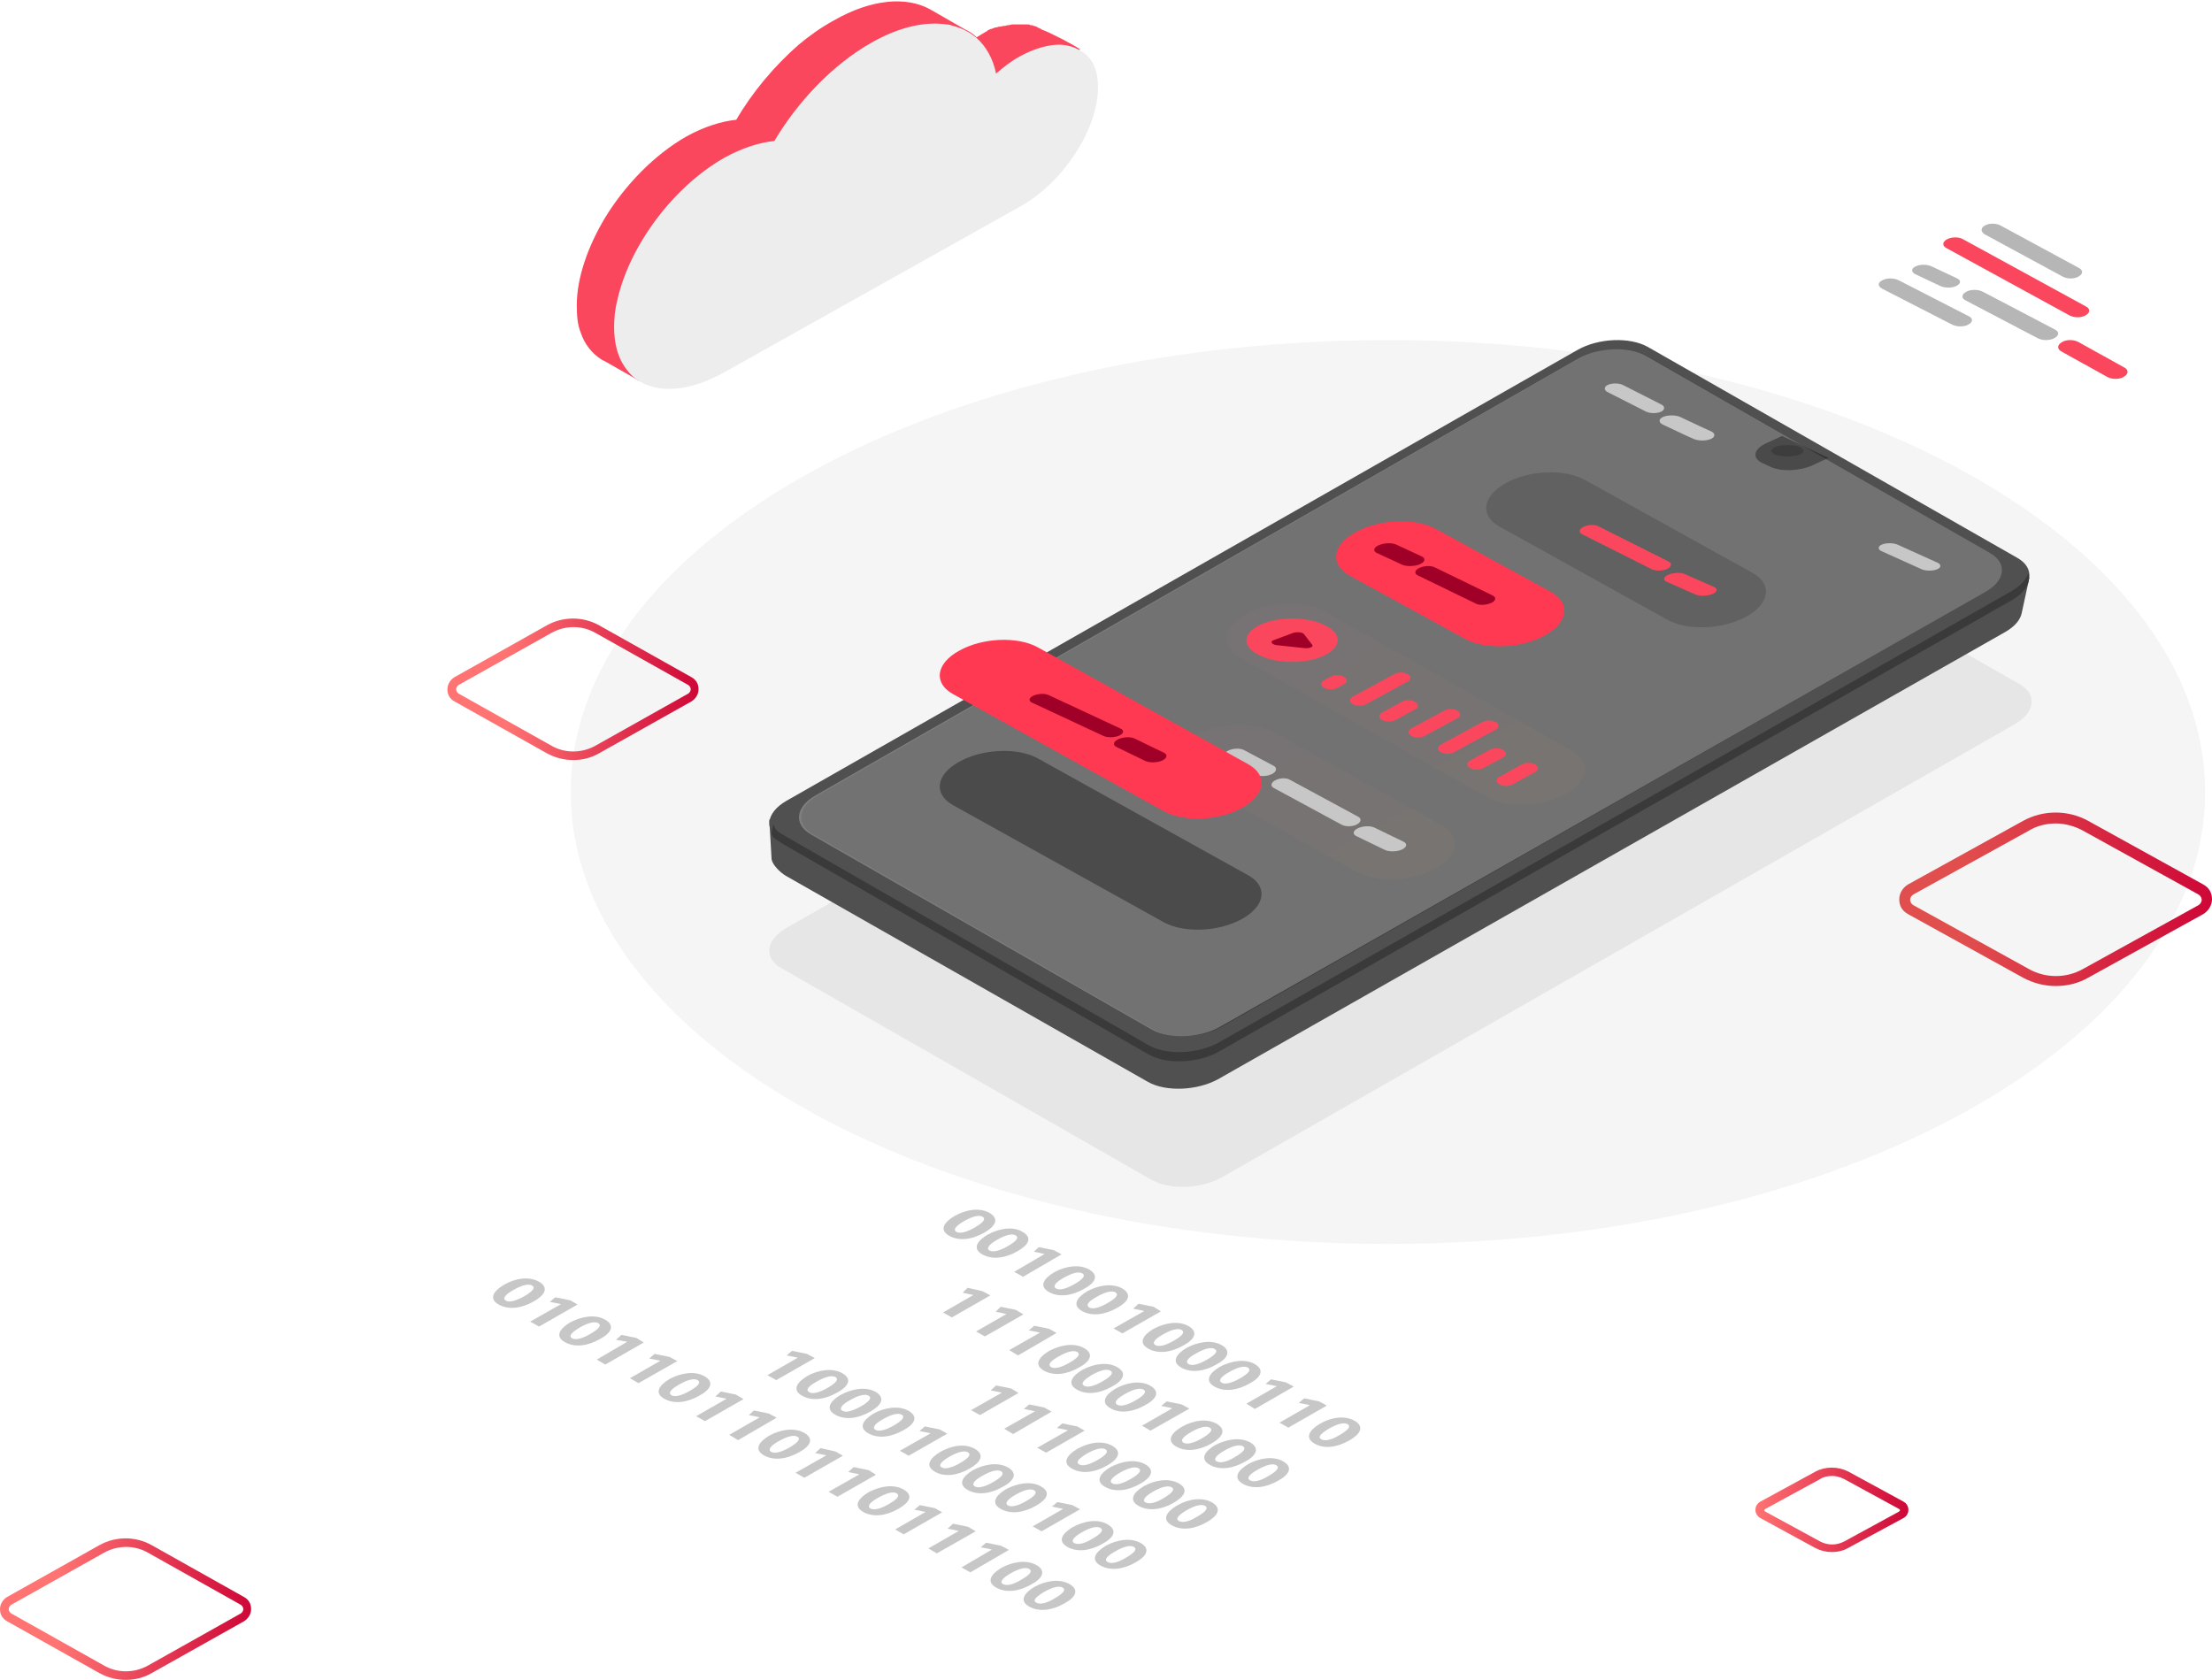 <svg width="969" height="736" viewBox="0 0 969 736" fill="none" xmlns="http://www.w3.org/2000/svg">
<path d="M608 545C805.718 545 966 456.352 966 347C966 237.648 805.718 149 608 149C410.282 149 250 237.648 250 347C250 456.352 410.282 545 608 545Z" fill="#F5F5F5"/>
<path d="M802.5 680C800.034 680 797.568 679.422 795.307 678.266L771.261 665.161C769.822 664.391 769 663.042 769 661.5C769 659.958 769.822 658.609 771.261 657.839L795.307 644.734C799.623 642.422 805.172 642.422 809.693 644.734L833.739 657.839C835.178 658.609 836 659.958 836 661.5C836 663.042 835.178 664.391 833.739 665.161L809.488 678.266C807.433 679.422 804.966 680 802.5 680ZM802.5 646.661C800.65 646.661 798.801 647.047 797.362 648.01L773.316 661.115C773.11 661.307 772.905 661.5 772.905 661.693C772.905 661.885 772.905 662.078 773.316 662.271L797.362 675.375C800.65 677.109 804.555 677.109 807.844 675.375L831.89 662.271C832.095 662.078 832.301 661.885 832.301 661.693C832.301 661.5 832.301 661.307 831.89 661.115L807.844 648.01C805.994 647.047 804.144 646.661 802.5 646.661Z" fill="url(#paint0_linear)"/>
<path d="M251.101 333C247.079 333 243.258 332.025 239.638 330.075L199.016 307.264C197.005 306.094 196 304.34 196 302C196 299.855 197.207 297.906 199.016 296.736L239.638 273.925C246.676 270.025 255.324 270.025 262.362 273.925L302.984 296.736C304.995 297.906 306 299.66 306 302C306 304.145 304.793 306.094 302.984 307.264L262.362 330.075C258.943 332.025 255.123 333 251.101 333ZM241.649 326.761C247.481 330.075 254.72 330.075 260.753 326.761L301.375 303.95C302.38 303.365 302.581 302.39 302.581 302C302.581 301.61 302.38 300.635 301.375 300.05L260.753 277.239C254.921 273.925 247.682 273.925 241.649 277.239L201.027 300.05C200.022 300.635 199.821 301.61 199.821 302C199.821 302.39 200.022 303.365 201.027 303.95L241.649 326.761Z" fill="url(#paint1_linear)"/>
<path d="M55.101 736C51.079 736 47.258 735.025 43.638 733.075L3.016 710.264C1.005 709.094 0 707.34 0 705C0 702.855 1.207 700.906 3.016 699.736L43.638 676.925C50.676 673.025 59.324 673.025 66.362 676.925L106.984 699.736C108.995 700.906 110 702.66 110 705C110 707.145 108.793 709.094 106.984 710.264L66.362 733.075C62.943 735.025 59.123 736 55.101 736ZM45.649 729.761C51.481 733.075 58.72 733.075 64.753 729.761L105.375 706.95C106.38 706.365 106.581 705.39 106.581 705C106.581 704.61 106.38 703.635 105.375 703.05L64.753 680.239C58.921 676.925 51.682 676.925 45.649 680.239L5.027 703.05C4.022 703.635 3.821 704.61 3.821 705C3.821 705.39 4.022 706.365 5.027 706.95L45.649 729.761Z" fill="url(#paint2_linear)"/>
<path d="M900.625 432C895.616 432 890.857 430.805 886.349 428.415L835.757 400.453C833.252 399.019 832 396.868 832 394C832 391.371 833.503 388.981 835.757 387.547L886.349 359.585C895.115 354.805 905.885 354.805 914.651 359.585L965.243 387.547C967.748 388.981 969 391.132 969 394C969 396.629 967.497 399.019 965.243 400.453L914.651 428.415C910.393 430.805 905.634 432 900.625 432ZM900.625 360.78C896.618 360.78 892.36 361.736 888.854 363.887L838.261 391.849C837.009 392.566 836.759 393.761 836.759 394.239C836.759 394.717 837.009 395.912 838.261 396.629L888.854 424.591C896.117 428.654 905.133 428.654 912.397 424.591L962.989 396.629C964.241 395.912 964.492 394.717 964.492 394.239C964.492 393.761 964.241 392.566 962.989 391.849L912.397 363.887C908.89 361.975 904.633 360.78 900.625 360.78Z" fill="url(#paint3_linear)"/>
<g filter="url(#filter0_f)">
<path d="M504.501 516.939L342.27 424.163C334.471 419.726 335.446 411.818 344.415 406.61L691.691 208.328C700.855 203.12 714.504 202.541 722.499 206.978L884.73 299.754C892.529 304.19 891.554 312.098 882.585 317.306L535.309 515.782C526.145 520.99 512.301 521.375 504.501 516.939Z" fill="#E6E6E6"/>
</g>
<path d="M465.032 549.568L448.165 559.388L444.285 557.225L457.61 549.401L452.887 548.403L455.08 546.405L461.658 547.737L465.032 549.568Z" fill="#C7C7C7"/>
<path d="M448.001 539.748C452.555 542.411 450.362 545.574 445.639 548.237C440.41 551.233 434.676 552.065 430.29 549.568C425.905 547.072 427.929 543.743 432.652 540.913C437.712 538.25 443.615 537.085 448.001 539.748ZM433.495 547.904C435.013 548.736 437.88 548.07 441.591 545.907C445.302 543.743 446.483 542.245 444.964 541.246C443.446 540.414 440.748 540.913 436.7 543.243C432.989 545.407 431.977 547.072 433.495 547.904Z" fill="#C7C7C7"/>
<path d="M433.489 531.425C438.043 534.088 435.85 537.417 431.127 540.081C425.899 543.077 420.164 543.909 415.778 541.412C411.393 538.915 413.417 535.586 418.14 532.757C423.2 529.927 429.103 528.928 433.489 531.425ZM418.983 539.748C420.501 540.58 423.369 539.914 427.079 537.75C430.79 535.586 431.971 534.088 430.453 533.09C428.935 532.257 426.236 532.757 422.188 535.087C418.477 537.251 417.465 538.749 418.983 539.748Z" fill="#C7C7C7"/>
<path d="M508.547 574.536L491.68 584.19L487.801 582.026L501.294 574.37L496.403 573.371L498.764 571.207L505.343 572.539L508.547 574.536Z" fill="#C7C7C7"/>
<path d="M520.692 581.028C525.246 583.691 523.053 587.02 518.331 589.517C513.102 592.513 507.367 593.345 502.982 590.848C498.596 588.352 500.62 585.023 505.343 582.193C510.403 579.53 516.307 578.531 520.692 581.028ZM506.186 589.35C507.704 590.183 510.572 589.517 514.282 587.353C517.993 585.189 519.174 583.691 517.656 582.692C516.138 581.86 513.439 582.359 509.391 584.69C505.512 586.854 504.668 588.518 506.186 589.35Z" fill="#C7C7C7"/>
<path d="M477.176 556.226C481.73 558.889 479.538 562.218 474.815 564.715C469.586 567.711 463.851 568.543 459.466 566.047C455.08 563.55 457.104 560.221 461.827 557.391C466.719 554.728 472.791 553.729 477.176 556.226ZM462.671 564.549C464.189 565.381 467.056 564.715 470.767 562.551C474.478 560.387 475.658 558.889 474.14 557.891C472.622 557.058 469.924 557.558 465.875 559.888C461.996 562.052 461.153 563.716 462.671 564.549Z" fill="#C7C7C7"/>
<path d="M491.672 564.548C496.227 567.211 494.034 570.541 489.311 573.037C484.082 576.033 478.347 576.866 473.962 574.369C469.577 571.872 471.601 568.543 476.323 565.713C481.215 563.05 487.287 562.052 491.672 564.548ZM477.167 572.871C478.685 573.703 481.552 573.037 485.263 570.873C488.974 568.71 490.154 567.211 488.636 566.213C487.118 565.381 484.42 565.88 480.371 568.21C476.492 570.374 475.649 571.872 477.167 572.871Z" fill="#C7C7C7"/>
<path d="M535.184 589.351C539.738 592.014 537.546 595.343 532.823 597.84C527.594 600.836 521.859 601.668 517.474 599.171C513.088 596.674 515.112 593.345 519.835 590.516C524.895 587.852 530.799 586.854 535.184 589.351ZM520.678 597.673C522.196 598.505 525.064 597.84 528.775 595.676C532.485 593.512 533.666 592.014 532.148 591.015C530.63 590.183 527.931 590.682 523.883 593.012C520.004 595.176 519.16 596.674 520.678 597.673Z" fill="#C7C7C7"/>
<path d="M581.243 615.816L564.376 625.47L560.496 623.306L573.821 615.649L568.93 614.651L571.291 612.653L577.869 613.985L581.243 615.816Z" fill="#C7C7C7"/>
<path d="M549.715 597.673C554.27 600.336 552.077 603.665 547.354 606.162C542.125 609.158 536.39 609.99 532.005 607.493C527.619 604.997 529.644 601.668 534.366 598.838C539.426 596.175 545.33 595.176 549.715 597.673ZM535.21 605.829C536.728 606.661 539.595 605.995 543.306 603.832C547.017 601.668 548.197 600.17 546.679 599.171C545.161 598.339 542.463 598.838 538.414 601.168C534.535 603.332 533.692 604.997 535.21 605.829Z" fill="#C7C7C7"/>
<path d="M566.747 607.493L549.711 617.314L546 614.983L559.325 607.327L554.434 606.328L556.795 604.331L563.373 605.662L566.747 607.493Z" fill="#C7C7C7"/>
<path d="M593.387 622.474C597.941 625.138 595.748 628.467 591.025 631.13C585.796 634.126 580.062 634.958 575.845 632.462C571.459 629.965 573.483 626.636 578.206 623.806C582.929 620.976 589.001 619.978 593.387 622.474ZM578.881 630.631C580.399 631.463 583.266 630.963 586.977 628.633C590.688 626.469 591.869 624.971 590.351 623.972C588.832 623.14 586.134 623.64 582.086 625.97C578.206 628.3 577.194 629.798 578.881 630.631Z" fill="#C7C7C7"/>
<path d="M433.833 567.545L416.965 577.199L413.086 575.035L426.411 567.378L421.688 566.38L423.881 564.216L430.459 565.714L433.833 567.545Z" fill="#C7C7C7"/>
<path d="M448.317 575.867L431.45 585.521L427.57 583.357L440.895 575.701L436.173 574.702L438.365 572.538L444.943 573.87L448.317 575.867Z" fill="#C7C7C7"/>
<path d="M462.844 584.024L445.977 593.845L442.098 591.514L455.591 583.857L450.7 582.859L453.061 580.861L459.639 582.193L462.844 584.024Z" fill="#C7C7C7"/>
<path d="M474.981 590.681C479.535 593.344 477.342 596.673 472.62 599.17C467.391 602.166 461.656 602.998 457.271 600.502C452.885 598.005 454.909 594.676 459.632 591.846C464.692 589.183 470.596 588.184 474.981 590.681ZM460.475 599.004C461.993 599.836 464.861 599.17 468.572 597.006C472.282 594.842 473.463 593.344 471.945 592.346C470.427 591.513 467.728 592.013 463.68 594.343C459.801 596.507 458.957 598.005 460.475 599.004Z" fill="#C7C7C7"/>
<path d="M533.001 623.805C537.555 626.469 535.362 629.798 530.639 632.461C525.41 635.457 519.676 636.289 515.29 633.793C510.905 631.296 512.929 627.967 517.651 625.137C522.712 622.307 528.615 621.309 533.001 623.805ZM518.495 632.128C520.013 632.96 522.88 632.294 526.591 630.131C530.302 627.967 531.483 626.469 529.965 625.47C528.446 624.638 525.748 625.137 521.7 627.467C517.989 629.631 516.977 631.129 518.495 632.128Z" fill="#C7C7C7"/>
<path d="M521.012 617.147L503.976 626.802L500.266 624.638L513.591 616.981L508.699 615.982L511.061 613.985L517.639 615.316L521.012 617.147Z" fill="#C7C7C7"/>
<path d="M503.973 607.161C508.527 609.824 506.334 613.153 501.611 615.65C496.382 618.646 490.648 619.478 486.431 616.981C482.045 614.484 484.069 611.155 488.792 608.326C493.684 605.663 499.587 604.664 503.973 607.161ZM489.467 615.483C490.985 616.315 493.852 615.65 497.563 613.486C501.274 611.322 502.455 609.657 500.936 608.825C499.418 607.993 496.72 608.492 492.672 610.823C488.792 612.986 487.949 614.651 489.467 615.483Z" fill="#C7C7C7"/>
<path d="M489.465 599.004C494.02 601.667 491.827 604.996 487.104 607.493C481.875 610.489 476.14 611.321 471.755 608.824C467.369 606.328 469.394 602.999 474.116 600.169C479.176 597.506 485.08 596.507 489.465 599.004ZM474.96 607.16C476.478 607.992 479.345 607.326 483.056 605.163C486.767 602.999 487.947 601.501 486.429 600.502C484.911 599.67 482.213 600.169 478.164 602.499C474.285 604.83 473.442 606.328 474.96 607.16Z" fill="#C7C7C7"/>
<path d="M562.172 640.284C566.727 642.947 564.534 646.276 559.811 648.773C554.582 651.769 548.847 652.601 544.462 650.104C540.077 647.607 542.101 644.278 546.823 641.449C551.715 638.786 557.787 637.787 562.172 640.284ZM547.667 648.606C549.185 649.438 552.052 648.939 555.763 646.609C559.474 644.445 560.654 642.947 559.136 641.948C557.618 641.116 554.92 641.615 550.871 643.946C546.992 646.109 545.98 647.774 547.667 648.606Z" fill="#C7C7C7"/>
<path d="M547.676 631.961C552.23 634.624 550.038 637.954 545.315 640.45C540.086 643.446 534.351 644.279 529.966 641.782C525.58 639.285 527.604 635.956 532.327 633.126C537.219 630.63 543.122 629.464 547.676 631.961ZM533.002 640.284C534.52 641.116 537.387 640.617 541.098 638.286C544.809 636.123 545.99 634.624 544.472 633.626C542.954 632.794 540.255 633.293 536.207 635.623C532.496 637.787 531.484 639.452 533.002 640.284Z" fill="#C7C7C7"/>
<path d="M501.794 641.616C506.348 644.279 503.986 647.608 499.432 650.105C494.203 653.101 488.469 653.934 484.083 651.437C479.698 648.94 481.722 645.611 486.444 642.781C491.505 640.118 497.408 639.119 501.794 641.616ZM487.288 649.939C488.806 650.771 491.673 650.105 495.384 647.941C499.095 645.777 500.276 644.279 498.757 643.281C497.239 642.448 494.541 642.948 490.493 645.278C486.782 647.442 485.77 649.106 487.288 649.939Z" fill="#C7C7C7"/>
<path d="M530.965 658.261C535.52 660.924 533.327 664.253 528.604 666.917C523.375 669.913 517.64 670.745 513.255 668.248C508.869 665.751 510.894 662.422 515.616 659.593C520.508 656.763 526.58 655.764 530.965 658.261ZM516.46 666.417C517.978 667.249 520.845 666.75 524.556 664.42C528.267 662.256 529.447 660.758 527.929 659.759C526.411 658.927 523.713 659.426 519.664 661.756C515.785 664.087 514.942 665.585 516.46 666.417Z" fill="#C7C7C7"/>
<path d="M516.469 649.938C521.023 652.602 518.662 655.764 514.108 658.427C508.879 661.424 503.144 662.256 498.759 659.759C494.373 657.262 496.397 653.933 501.12 651.104C506.012 648.44 511.915 647.442 516.469 649.938ZM501.795 658.261C503.313 659.093 506.18 658.594 509.891 656.264C513.602 654.1 514.783 652.435 513.265 651.603C511.747 650.771 509.048 651.27 505 653.6C501.289 655.764 500.277 657.429 501.795 658.261Z" fill="#C7C7C7"/>
<path d="M487.286 633.459C491.84 636.123 489.647 639.452 484.924 642.115C479.696 645.111 473.961 645.943 469.575 643.446C465.19 640.95 467.214 637.621 471.937 634.791C476.997 631.961 482.9 630.963 487.286 633.459ZM472.78 641.615C474.298 642.448 477.165 641.782 480.876 639.618C484.587 637.454 485.768 635.956 484.25 634.957C482.732 634.125 480.033 634.624 475.985 636.955C472.105 639.285 471.262 640.783 472.78 641.615Z" fill="#C7C7C7"/>
<path d="M475.133 626.802L458.266 636.456L454.387 634.292L467.88 626.635L462.989 625.637L465.35 623.639L471.929 624.971L475.133 626.802Z" fill="#C7C7C7"/>
<path d="M460.645 618.479L443.778 628.3L439.898 625.97L453.392 618.313L448.501 617.314L450.862 615.317L457.44 616.649L460.645 618.479Z" fill="#C7C7C7"/>
<path d="M446.141 610.323L429.274 619.977L425.395 617.813L438.888 610.157L433.997 609.158L436.358 606.994L442.936 608.326L446.141 610.323Z" fill="#C7C7C7"/>
<path d="M398.059 618.146C402.613 620.809 400.421 624.138 395.698 626.635C390.469 629.631 384.734 630.463 380.349 627.967C375.963 625.47 377.987 622.141 382.71 619.311C387.602 616.648 393.674 615.649 398.059 618.146ZM383.553 626.469C385.071 627.301 387.939 626.635 391.65 624.471C395.36 622.307 396.541 620.809 395.023 619.81C393.505 618.978 390.806 619.478 386.758 621.808C382.879 623.972 382.035 625.636 383.553 626.469Z" fill="#C7C7C7"/>
<path d="M383.571 609.824C388.125 612.487 385.932 615.816 381.21 618.479C375.981 621.475 370.246 622.308 365.86 619.811C361.475 617.314 363.499 613.985 368.222 611.155C373.113 608.492 379.185 607.327 383.571 609.824ZM369.065 618.146C370.583 618.979 373.282 618.313 377.161 616.149C380.872 613.985 382.053 612.487 380.535 611.488C379.017 610.656 376.318 611.155 372.27 613.486C368.39 615.649 367.547 617.314 369.065 618.146Z" fill="#C7C7C7"/>
<path d="M369.044 601.668C373.598 604.331 371.405 607.66 366.682 610.157C361.453 613.153 355.719 613.985 351.333 611.489C346.948 608.992 348.972 605.663 353.694 602.833C358.586 600.17 364.658 599.171 369.044 601.668ZM354.538 609.99C356.056 610.823 358.923 610.157 362.634 607.993C366.345 605.829 367.526 604.331 366.007 603.332C364.489 602.5 361.791 603 357.743 605.33C353.863 607.494 352.851 608.992 354.538 609.99Z" fill="#C7C7C7"/>
<path d="M356.911 595.01L340.043 604.664L336.164 602.5L349.489 594.843L344.598 593.845L346.959 591.847L353.537 593.179L356.911 595.01Z" fill="#C7C7C7"/>
<path d="M427.082 634.791C431.636 637.455 429.443 640.784 424.721 643.447C419.492 646.443 413.757 647.275 409.54 644.778C405.155 642.282 407.179 638.953 411.902 636.123C416.793 633.293 422.696 632.295 427.082 634.791ZM412.576 642.947C414.094 643.78 416.962 643.114 420.672 640.95C424.383 638.786 425.564 637.288 424.046 636.289C422.528 635.457 419.829 635.957 415.781 638.287C411.902 640.617 411.058 642.115 412.576 642.947Z" fill="#C7C7C7"/>
<path d="M414.93 628.133L398.063 637.787L394.184 635.623L407.677 627.966L402.786 626.968L405.147 624.97L411.725 626.302L414.93 628.133Z" fill="#C7C7C7"/>
<path d="M441.594 642.947C446.148 645.61 443.956 648.939 439.233 651.436C434.004 654.432 428.269 655.265 423.884 652.768C419.498 650.271 421.522 646.942 426.245 644.112C431.305 641.449 437.209 640.45 441.594 642.947ZM427.089 651.27C428.607 652.102 431.474 651.436 435.185 649.272C438.896 647.108 440.076 645.61 438.558 644.612C437.04 643.779 434.341 644.279 430.293 646.609C426.414 648.773 425.571 650.438 427.089 651.27Z" fill="#C7C7C7"/>
<path d="M499.766 676.071C504.32 678.734 501.959 682.063 497.405 684.56C492.176 687.556 486.441 688.388 482.056 685.891C477.67 683.395 479.694 680.066 484.417 677.236C489.309 674.573 495.381 673.574 499.766 676.071ZM485.26 684.393C486.779 685.226 489.646 684.726 493.357 682.396C497.067 680.232 498.248 678.734 496.73 677.735C495.212 676.903 492.513 677.402 488.465 679.733C484.586 681.897 483.574 683.561 485.26 684.393Z" fill="#C7C7C7"/>
<path d="M456.083 651.27C460.637 653.933 458.444 657.096 453.721 659.759C448.492 662.755 442.758 663.587 438.372 661.091C433.987 658.594 436.011 655.265 440.734 652.435C445.794 649.772 451.697 648.773 456.083 651.27ZM441.577 659.593C443.095 660.425 445.962 659.759 449.673 657.595C453.384 655.431 454.565 653.933 453.047 652.934C451.528 652.102 448.83 652.602 444.782 654.932C441.071 657.096 440.059 658.76 441.577 659.593Z" fill="#C7C7C7"/>
<path d="M473.137 661.257L456.27 670.911L452.391 668.747L465.716 661.09L460.824 660.092L463.186 658.094L469.764 659.426L473.137 661.257Z" fill="#C7C7C7"/>
<path d="M485.27 667.915C489.824 670.578 487.632 673.907 482.909 676.404C477.68 679.4 471.945 680.232 467.56 677.735C463.174 675.239 465.198 671.91 469.921 669.08C474.812 666.417 480.885 665.252 485.27 667.915ZM470.596 676.071C472.114 676.903 474.981 676.404 478.692 674.074C482.403 671.91 483.583 670.412 482.065 669.413C480.547 668.581 477.849 669.08 473.8 671.41C470.09 673.574 469.078 675.239 470.596 676.071Z" fill="#C7C7C7"/>
<path d="M236.137 561.553C240.691 564.216 238.499 567.545 233.776 570.208C228.547 573.205 222.812 574.037 218.427 571.54C214.041 569.043 216.065 565.714 220.788 562.885C225.68 560.055 231.752 559.056 236.137 561.553ZM221.632 569.876C223.15 570.708 225.848 570.042 229.728 567.878C233.439 565.714 234.619 564.216 233.101 563.218C231.583 562.385 228.884 562.885 224.836 565.215C220.957 567.379 220.114 569.043 221.632 569.876Z" fill="#C7C7C7"/>
<path d="M282.008 588.184L265.14 597.839L261.43 595.675L274.755 587.852L269.863 587.019L272.225 584.855L278.803 586.187L282.008 588.184Z" fill="#C7C7C7"/>
<path d="M265.141 578.198C269.695 580.861 267.503 584.19 262.78 586.687C257.551 589.683 251.816 590.515 247.431 588.018C243.045 585.522 245.069 582.193 249.792 579.363C254.852 576.7 260.756 575.701 265.141 578.198ZM250.635 586.354C252.154 587.186 255.021 586.52 258.732 584.356C262.442 582.193 263.623 580.694 262.105 579.696C260.587 578.864 257.888 579.363 253.84 581.693C249.961 584.024 249.117 585.522 250.635 586.354Z" fill="#C7C7C7"/>
<path d="M253.008 571.54L236.141 581.194L232.262 579.03L245.755 571.373L240.864 570.374L243.225 568.377L249.804 569.709L253.008 571.54Z" fill="#C7C7C7"/>
<path d="M296.708 596.341L279.672 605.995L275.961 603.831L289.286 596.174L284.395 595.176L286.756 593.178L293.334 594.51L296.708 596.341Z" fill="#C7C7C7"/>
<path d="M308.672 602.998C313.227 605.662 311.034 608.991 306.311 611.487C301.082 614.484 295.347 615.316 290.962 612.819C286.577 610.322 288.601 606.993 293.323 604.164C298.384 601.5 304.287 600.502 308.672 602.998ZM294.167 611.321C295.685 612.153 298.552 611.487 302.263 609.324C305.974 607.16 307.154 605.662 305.636 604.663C304.118 603.831 301.42 604.33 297.371 606.66C293.661 608.824 292.649 610.322 294.167 611.321Z" fill="#C7C7C7"/>
<path d="M325.704 612.986L308.836 622.64L304.957 620.476L318.282 612.819L313.391 611.821L315.752 609.657L322.33 610.988L325.704 612.986Z" fill="#C7C7C7"/>
<path d="M340.2 621.142L323.333 630.963L319.453 628.632L332.778 620.976L328.055 619.977L330.248 617.979L336.826 619.311L340.2 621.142Z" fill="#C7C7C7"/>
<path d="M352.364 627.8C356.918 630.463 354.725 633.792 350.002 636.289C344.774 639.285 339.039 640.118 334.653 637.621C330.268 635.124 332.292 631.795 337.015 628.965C341.906 626.302 347.978 625.303 352.364 627.8ZM337.858 636.123C339.376 636.955 342.244 636.289 345.954 634.125C349.665 631.962 350.846 630.297 349.328 629.465C347.81 628.632 345.111 629.132 341.063 631.462C337.183 633.626 336.34 635.291 337.858 636.123Z" fill="#C7C7C7"/>
<path d="M395.86 652.601C400.414 655.265 398.221 658.427 393.499 661.091C388.27 664.087 382.535 664.919 378.149 662.422C373.764 659.925 375.788 656.596 380.511 653.767C385.571 651.103 391.475 650.105 395.86 652.601ZM381.354 660.924C382.872 661.756 385.74 661.091 389.45 658.927C393.161 656.763 394.342 655.265 392.824 654.266C391.306 653.434 388.607 653.933 384.559 656.263C380.68 658.427 379.836 660.092 381.354 660.924Z" fill="#C7C7C7"/>
<path d="M383.727 646.11L366.86 655.764L362.98 653.601L376.474 645.944L371.583 644.945L373.944 642.781L380.522 644.113L383.727 646.11Z" fill="#C7C7C7"/>
<path d="M369.239 637.788L352.372 647.442L348.492 645.278L361.986 637.621L357.094 636.622L359.456 634.458L366.034 635.957L369.239 637.788Z" fill="#C7C7C7"/>
<path d="M412.722 662.589L395.855 672.243L392.145 670.079L405.47 662.422L400.578 661.424L402.939 659.426L409.518 660.758L412.722 662.589Z" fill="#C7C7C7"/>
<path d="M427.426 670.912L410.39 680.566L406.68 678.402L420.005 670.745L415.113 669.746L417.475 667.583L424.053 668.914L427.426 670.912Z" fill="#C7C7C7"/>
<path d="M454.067 685.726C458.621 688.389 456.428 691.718 451.706 694.215C446.477 697.211 440.742 698.043 436.357 695.546C431.971 693.049 433.995 689.72 438.718 686.891C443.609 684.227 449.682 683.229 454.067 685.726ZM439.393 694.048C440.911 694.88 443.778 694.381 447.489 692.051C451.2 689.887 452.38 688.389 450.862 687.39C449.344 686.558 446.645 687.057 442.597 689.387C438.887 691.551 437.875 693.216 439.393 694.048Z" fill="#C7C7C7"/>
<path d="M441.934 679.067L425.067 688.888L421.188 686.724L434.513 678.901L429.621 677.902L431.982 675.905L438.561 677.236L441.934 679.067Z" fill="#C7C7C7"/>
<path d="M468.555 694.048C473.109 696.712 470.917 700.04 466.194 702.537C460.965 705.533 455.23 706.366 450.845 703.869C446.459 701.372 448.483 698.043 453.206 695.213C458.098 692.55 464.17 691.552 468.555 694.048ZM454.05 702.204C455.568 703.037 458.435 702.537 462.146 700.207C465.857 698.043 467.037 696.545 465.519 695.546C464.001 694.714 461.302 695.213 457.254 697.544C453.375 699.874 452.363 701.372 454.05 702.204Z" fill="#C7C7C7"/>
<path d="M875.35 256.135L875.545 256.327L722.083 168.981C714.283 164.566 700.634 165.142 691.469 170.133L347.496 365.749L337 359L338.009 376.5C338.399 378.804 341.451 382.066 344.376 383.794L502.908 474.019C510.707 478.434 524.357 477.858 533.522 472.867L878.47 276.867C882.76 274.372 885.1 271.492 885.685 268.421L889 253.063L875.35 256.135Z" fill="#505050"/>
<path d="M504.393 460.872L342.261 368.412C334.475 363.991 335.448 356.11 344.402 350.919L691.049 153.313C700.197 148.123 713.822 147.546 721.802 151.967L883.739 244.427C891.525 248.848 890.552 256.73 881.598 261.92L535.145 459.718C525.998 464.908 512.178 465.485 504.393 460.872Z" fill="#505050"/>
<path d="M505.285 451.081L356.252 365.586C348.48 361.147 349.451 353.427 358.389 348.41L691.626 157.155C700.564 152.137 713.971 151.558 721.549 155.997L871.748 242.264C879.52 246.703 878.549 254.423 869.611 259.441L535.014 449.923C526.27 454.941 512.863 455.327 505.285 451.081Z" fill="#3A3A3A"/>
<path opacity="0.4" d="M504.579 451.081L355.262 365.586C347.475 361.147 348.448 353.427 357.403 348.41L691.273 157.155C700.228 152.137 713.661 151.558 721.253 155.997L871.738 242.264C879.525 246.703 878.552 254.423 869.597 259.441L534.364 449.923C525.604 454.941 512.171 455.327 504.579 451.081Z" fill="#C7C7C7"/>
<path opacity="0.4" d="M780.66 191L773.565 194.271C768.125 196.772 767.416 200.812 772.146 202.928L775.457 204.467C780.187 206.776 788.465 206.391 793.905 203.89L801 200.619L780.66 191Z" fill="#0F0F13"/>
<g opacity="0.2">
<path opacity="0.2" d="M520.88 341.312L594.352 382.052C603.209 386.879 618.709 386.3 628.975 380.507C639.241 374.715 640.247 366.219 631.391 361.392L557.918 320.652C549.061 315.825 533.562 316.404 523.296 322.197C513.03 327.989 512.023 336.485 520.88 341.312Z" fill="url(#paint4_linear)"/>
</g>
<path opacity="0.5" d="M657.091 230.844L730.563 271.584C739.42 276.411 754.92 275.832 765.186 270.04C775.452 264.247 776.458 255.752 767.601 250.924L694.129 210.184C685.272 205.357 669.773 205.937 659.507 211.729C649.241 217.521 648.234 226.017 657.091 230.844Z" fill="#505050"/>
<path d="M549.828 339.361L537.329 332.715C535.369 331.829 535.614 330.057 537.82 328.95C540.025 327.842 543.211 327.621 545.172 328.728L557.671 335.374C559.631 336.26 559.386 338.032 557.18 339.139C554.975 340.247 551.789 340.247 549.828 339.361Z" fill="#C7C7C7"/>
<path d="M587.885 361.413L558.176 345.333C556.442 344.519 556.658 342.89 558.61 341.873C560.562 340.855 563.381 340.651 565.115 341.669L594.824 357.749C596.558 358.563 596.342 360.191 594.39 361.209C592.438 362.227 589.619 362.227 587.885 361.413Z" fill="#C7C7C7"/>
<path d="M723.676 249.441L693.206 234.127C691.427 233.351 691.65 231.8 693.651 230.831C695.653 229.862 698.544 229.668 700.324 230.637L730.794 245.951C732.573 246.727 732.35 248.278 730.349 249.247C728.347 250.216 725.456 250.216 723.676 249.441Z" fill="#FB475D"/>
<path d="M606.729 372.403L594.344 366.404C592.362 365.576 592.61 363.921 594.839 362.887C597.069 361.853 600.289 361.646 602.271 362.68L614.656 368.679C616.638 369.507 616.39 371.162 614.161 372.196C611.931 373.231 608.463 373.231 606.729 372.403Z" fill="#C7C7C7"/>
<path d="M742.729 260.457L730.344 255.003C728.362 254.251 728.61 252.747 730.839 251.806C733.069 250.866 736.289 250.678 738.271 251.618L750.656 257.072C752.638 257.824 752.39 259.329 750.161 260.269C747.931 261.21 744.463 261.21 742.729 260.457Z" fill="#FB475D"/>
<g opacity="0.2">
<path opacity="0.2" d="M543.221 288.215L651.709 349.422C660.483 354.249 675.839 353.67 686.01 347.877C696.18 342.085 697.177 333.589 688.403 328.762L579.916 267.555C571.141 262.728 555.785 263.308 545.615 269.1C535.444 274.699 534.247 283.388 543.221 288.215Z" fill="url(#paint5_linear)"/>
</g>
<path d="M588.737 296.517C587.106 295.552 584.457 295.552 582.826 296.517L579.973 298.062C578.342 299.027 578.342 300.379 579.973 301.344C581.603 302.309 584.253 302.309 585.883 301.344L588.737 299.799C590.367 299.027 590.367 297.482 588.737 296.517Z" fill="#FB475D"/>
<path d="M616.655 295.359C615.025 294.393 612.375 294.393 610.745 295.359L592.606 305.206C590.975 306.171 590.975 307.523 592.606 308.488C594.236 309.454 596.886 309.454 598.516 308.488L616.655 298.641C618.286 297.676 618.286 296.131 616.655 295.359Z" fill="#FB475D"/>
<path d="M672.502 334.94C670.872 333.975 668.222 333.975 666.592 334.94L656.809 340.347C655.178 341.312 655.178 342.664 656.809 343.629C658.439 344.594 661.089 344.594 662.719 343.629L672.502 338.223C674.133 337.257 674.133 335.906 672.502 334.94Z" fill="#FB475D"/>
<path d="M658.451 328.569C656.821 327.603 654.171 327.603 652.541 328.569L643.981 333.203C642.35 334.168 642.35 335.52 643.981 336.485C645.611 337.451 648.261 337.451 649.891 336.485L658.451 331.851C660.082 330.886 660.082 329.534 658.451 328.569Z" fill="#FB475D"/>
<path d="M655.183 316.405C653.552 315.439 650.903 315.439 649.272 316.405L631.133 326.252C629.503 327.217 629.503 328.569 631.133 329.534C632.764 330.5 635.413 330.5 637.044 329.534L655.183 319.687C656.813 318.722 656.813 317.177 655.183 316.405Z" fill="#FB475D"/>
<path d="M638.463 311.385C636.832 310.419 634.183 310.419 632.552 311.385L618.285 319.108C616.655 320.073 616.655 321.425 618.285 322.39C619.916 323.356 622.565 323.356 624.196 322.39L638.463 314.667C640.093 313.895 640.093 312.35 638.463 311.385Z" fill="#FB475D"/>
<path d="M619.924 307.523C618.293 306.557 615.644 306.557 614.013 307.523L605.453 312.157C603.823 313.122 603.823 314.474 605.453 315.439C607.084 316.405 609.733 316.405 611.364 315.439L619.924 310.805C621.554 309.84 621.554 308.488 619.924 307.523Z" fill="#FB475D"/>
<path d="M591.407 252.302L641.813 279.913C650.756 284.74 666.406 284.16 676.771 278.368C687.137 272.576 688.153 264.08 679.21 259.253L628.805 231.642C619.862 226.815 604.212 227.395 593.846 233.187C583.481 238.786 582.464 247.475 591.407 252.302Z" fill="#FF3952"/>
<path d="M881.353 258.887L534.061 456.644C524.896 461.838 511.246 462.415 503.251 457.991L342.734 365.579C340.004 364.04 339.453 363.116 338.868 361C337.354 366.579 337.352 366 342.734 369.619L503.251 462.03C511.051 466.455 524.896 465.878 534.061 460.684L881.353 262.927C887.398 259.464 889.738 255.04 888.568 251C887.593 253.886 885.253 256.579 881.353 258.887Z" fill="#3A3A3A"/>
<path d="M417.741 304.241L509.824 355.407C518.632 360.234 534.046 359.655 544.255 353.862C554.464 348.07 555.465 339.574 546.657 334.747L454.574 283.581C445.766 278.754 430.352 279.333 420.143 285.125C409.933 290.725 408.732 299.414 417.741 304.241Z" fill="#FF3952"/>
<g opacity="0.6">
<path opacity="0.6" d="M417.741 352.897L509.824 404.064C518.632 408.891 534.046 408.312 544.255 402.519C554.464 396.727 555.465 388.231 546.657 383.404L454.574 332.238C445.766 327.411 430.352 327.99 420.143 333.782C409.933 339.382 408.732 348.07 417.741 352.897Z" fill="#050507"/>
</g>
<path d="M483.468 322.469L452.237 307.92C450.413 307.184 450.641 305.71 452.693 304.79C454.744 303.869 457.708 303.685 459.532 304.605L490.763 319.154C492.587 319.89 492.359 321.364 490.307 322.284C488.256 323.205 485.064 323.205 483.468 322.469Z" fill="#A00027"/>
<path d="M501.729 333.403L489.344 327.404C487.362 326.576 487.61 324.921 489.839 323.887C492.069 322.853 495.289 322.646 497.271 323.68L509.656 329.679C511.638 330.507 511.39 332.162 509.161 333.196C506.931 334.231 503.463 334.231 501.729 333.403Z" fill="#A00027"/>
<path d="M614.181 247.401L603.423 242.419C601.324 241.589 601.587 239.928 603.948 238.89C606.309 237.852 609.72 237.644 611.819 238.682L622.577 243.664C624.676 244.495 624.413 246.155 622.052 247.193C619.691 248.231 616.017 248.231 614.181 247.401Z" fill="#A00027"/>
<path d="M646.317 264.354L621.259 252.18C619.402 251.395 619.634 249.824 621.723 248.842C623.811 247.86 626.827 247.664 628.683 248.645L653.741 260.82C655.598 261.605 655.366 263.176 653.277 264.158C650.957 265.14 647.941 265.336 646.317 264.354Z" fill="#A00027"/>
<path d="M580.138 287.178C572.322 290.941 559.678 290.941 551.862 287.178C544.046 283.416 544.046 277.584 551.862 273.822C559.678 270.059 572.322 270.059 580.138 273.822C587.954 277.396 587.954 283.416 580.138 287.178Z" fill="#FB475D"/>
<path d="M557.734 280.546L566.453 277.289C568.039 276.775 570.681 276.946 571.21 277.803L574.909 282.602C575.437 283.459 573.588 284.145 571.474 283.974L558.791 282.602C556.941 282.088 556.413 281.06 557.734 280.546Z" fill="#A00027"/>
<path d="M869.432 102.667L903.518 121.143C905.535 122.286 908.762 122.286 910.577 121.143C912.594 120 912.594 118.286 910.577 117.333L876.491 98.857C874.474 97.714 871.247 97.714 869.432 98.857C867.617 99.809 867.617 101.524 869.432 102.667Z" fill="#B6B6B6"/>
<path d="M852.836 104.88C850.773 106.053 850.773 107.813 852.836 108.791L906.457 138.12C908.519 139.293 911.819 139.293 913.675 138.12C915.737 136.947 915.737 135.187 913.675 134.209L860.054 104.88C858.198 103.707 854.898 103.707 852.836 104.88Z" fill="#FB475D"/>
<path d="M839.061 120.153L849.827 125.237C851.897 126.254 855.21 126.254 857.073 125.237C859.143 124.22 859.143 122.695 857.073 121.847L846.307 116.763C844.237 115.746 840.925 115.746 839.061 116.763C837.198 117.61 837.198 119.305 839.061 120.153Z" fill="#B6B6B6"/>
<path d="M824.556 126.513L855.057 142.171C857.132 143.276 860.451 143.276 862.319 142.171C864.394 141.066 864.394 139.408 862.319 138.487L831.818 122.829C829.743 121.724 826.424 121.724 824.556 122.829C822.481 123.75 822.481 125.408 824.556 126.513Z" fill="#B6B6B6"/>
<path d="M900.007 148.132C902.135 146.974 902.135 145.237 900.007 144.272L868.724 127.868C866.596 126.711 863.191 126.711 861.276 127.868C859.148 129.026 859.148 130.763 861.276 131.728L892.558 148.132C894.686 149.289 897.879 149.289 900.007 148.132Z" fill="#B6B6B6"/>
<path d="M921.486 155.945L919.573 154.909L910.647 149.933C908.521 148.689 905.12 148.689 903.207 149.933C901.082 151.177 901.082 153.043 903.207 154.079L912.134 159.055L914.047 160.091L922.974 165.067C925.1 166.311 928.5 166.311 930.413 165.067C932.539 163.823 932.539 161.957 930.413 160.921L921.486 155.945Z" fill="#FB475D"/>
<path d="M840.681 242.875L839.009 242.125L831.124 238.562C829.212 237.813 826.345 237.813 824.434 238.562C822.522 239.312 822.522 240.813 824.434 241.563L832.319 245.125L833.991 245.875L841.876 249.438C843.788 250.188 846.655 250.188 848.566 249.438C850.478 248.688 850.478 247.187 848.566 246.437L840.681 242.875Z" fill="#C7C7C7"/>
<path d="M720.027 173.281L718.416 172.469L710.823 168.609C708.982 167.797 706.221 167.797 704.381 168.609C702.54 169.422 702.54 171.047 704.381 171.859L711.973 175.719L713.584 176.531L721.177 180.391C723.018 181.203 725.779 181.203 727.619 180.391C729.46 179.578 729.46 177.953 727.619 177.141L720.027 173.281Z" fill="#C7C7C7"/>
<path d="M746.516 187.608L744.67 186.745L735.967 182.647C733.857 181.784 730.692 181.784 728.582 182.647C726.473 183.51 726.473 185.235 728.582 186.098L737.286 190.196L739.132 191.059L742.033 192.353C744.143 193.216 747.308 193.216 749.418 192.353C751.527 191.49 751.527 189.765 749.418 188.902L746.516 187.608Z" fill="#C7C7C7"/>
<path opacity="0.8" d="M788.011 199.318C785.358 200.227 780.642 200.227 777.989 199.318C775.337 198.409 775.337 196.773 777.989 195.682C780.642 194.773 785.358 194.773 788.011 195.682C790.663 196.773 790.663 198.409 788.011 199.318Z" fill="#3A3A3A"/>
<path d="M464.309 27.272C464.309 27.604 464.309 28.267 464.309 28.599C464.309 46.837 449.314 70.05 430.57 80.662L300.384 153.617L300.043 153.948C297.317 155.606 294.25 156.933 291.523 157.928L279.936 166.881L278.914 166.218L264.941 158.259L263.578 157.596C259.488 154.943 256.08 150.964 254.376 145.658C253.013 142.342 252.672 138.362 252.672 133.72C252.672 121.782 257.443 108.186 264.941 95.584C273.802 80.993 286.752 67.729 300.725 59.77C308.563 55.459 316.061 53.138 322.536 52.475C329.693 40.205 339.235 28.93 349.8 19.645C354.571 15.665 359.683 12.018 365.136 9.033C381.835 -0.584 397.171 -1.578 407.395 4.059L422.391 12.681C424.436 13.676 426.14 14.671 427.844 16.329C428.866 15.665 429.548 15.334 430.57 14.671C431.252 14.339 431.592 14.008 432.274 13.676C432.274 13.676 432.615 13.676 432.615 13.344C432.956 13.013 433.637 13.013 433.978 12.681H434.319C435 12.349 435.341 12.349 436.023 12.018H436.364C436.704 12.018 437.386 11.686 437.727 11.686H438.068C438.749 11.686 439.09 11.355 439.772 11.355H440.112C440.453 11.355 441.135 11.023 441.476 11.023H441.816C442.498 11.023 442.839 10.691 443.52 10.691C443.861 10.691 444.543 10.691 444.884 10.691H445.224C445.565 10.691 446.247 10.691 446.588 10.691C446.588 10.691 446.588 10.691 446.928 10.691C447.269 10.691 447.951 10.691 448.292 10.691H448.632C448.973 10.691 449.314 10.691 449.655 10.691H449.996C450.336 10.691 451.018 10.691 451.359 11.023H451.7C452.04 11.023 452.381 11.023 452.722 11.355H453.063C453.404 11.355 453.744 11.686 454.085 11.686C454.426 12.018 454.767 12.018 455.108 12.349H455.448C455.789 12.681 456.13 12.681 456.471 13.013C459.538 14.008 470.444 19.645 473.17 21.635L464.309 27.272Z" fill="#FB475D"/>
<path d="M480.998 38.215C480.998 56.454 466.002 79.667 447.258 90.279L317.072 163.234C301.396 171.856 287.764 172.519 278.903 166.218C276.858 164.892 275.154 162.902 273.791 160.912C270.724 156.601 269.02 150.632 269.02 143.337C269.02 139.689 269.36 135.71 270.383 131.73C275.495 108.186 294.58 81.988 317.413 69.055C325.252 64.744 332.749 62.423 339.225 61.76C349.449 44.516 364.785 28.267 381.825 18.65C394.093 11.686 405.34 9.365 414.542 10.691C415.564 10.691 416.586 11.023 417.609 11.355C421.358 12.35 424.766 14.008 427.833 16.66C431.922 20.308 434.99 25.614 436.353 32.246C439.761 29.262 443.169 26.609 446.918 24.619C452.37 21.635 457.823 19.977 462.254 19.645C466.343 19.313 470.092 20.308 472.818 21.966C478.271 24.619 480.998 30.257 480.998 38.215Z" fill="#EDEDED"/>
<defs>
<filter id="filter0_f" x="331" y="198" width="565" height="328" filterUnits="userSpaceOnUse" color-interpolation-filters="sRGB">
<feFlood flood-opacity="0" result="BackgroundImageFix"/>
<feBlend mode="normal" in="SourceGraphic" in2="BackgroundImageFix" result="shape"/>
<feGaussianBlur stdDeviation="3" result="effect1_foregroundBlur"/>
</filter>
<linearGradient id="paint0_linear" x1="768.891" y1="661.525" x2="835.912" y2="661.525" gradientUnits="userSpaceOnUse">
<stop stop-color="#FF7373"/>
<stop offset="1" stop-color="#CE0737"/>
</linearGradient>
<linearGradient id="paint1_linear" x1="196.094" y1="302.074" x2="306.249" y2="302.074" gradientUnits="userSpaceOnUse">
<stop offset="0.231" stop-color="#FF7373"/>
<stop offset="1" stop-color="#CE0737"/>
</linearGradient>
<linearGradient id="paint2_linear" x1="0.094" y1="705.074" x2="110.249" y2="705.074" gradientUnits="userSpaceOnUse">
<stop offset="0.231" stop-color="#FF7373"/>
<stop offset="1" stop-color="#CE0737"/>
</linearGradient>
<linearGradient id="paint3_linear" x1="832.053" y1="394.25" x2="969.249" y2="394.25" gradientUnits="userSpaceOnUse">
<stop offset="0.204" stop-color="#E14E4E"/>
<stop offset="1" stop-color="#CE0737"/>
</linearGradient>
<linearGradient id="paint4_linear" x1="602.753" y1="395.374" x2="552.715" y2="305.764" gradientUnits="userSpaceOnUse">
<stop stop-color="#E39A65"/>
<stop offset="1" stop-color="#E95F8D"/>
</linearGradient>
<linearGradient id="paint5_linear" x1="651.133" y1="367.503" x2="583.573" y2="247.64" gradientUnits="userSpaceOnUse">
<stop stop-color="#E39A65"/>
<stop offset="1" stop-color="#E95F8D"/>
</linearGradient>
</defs>
</svg>
